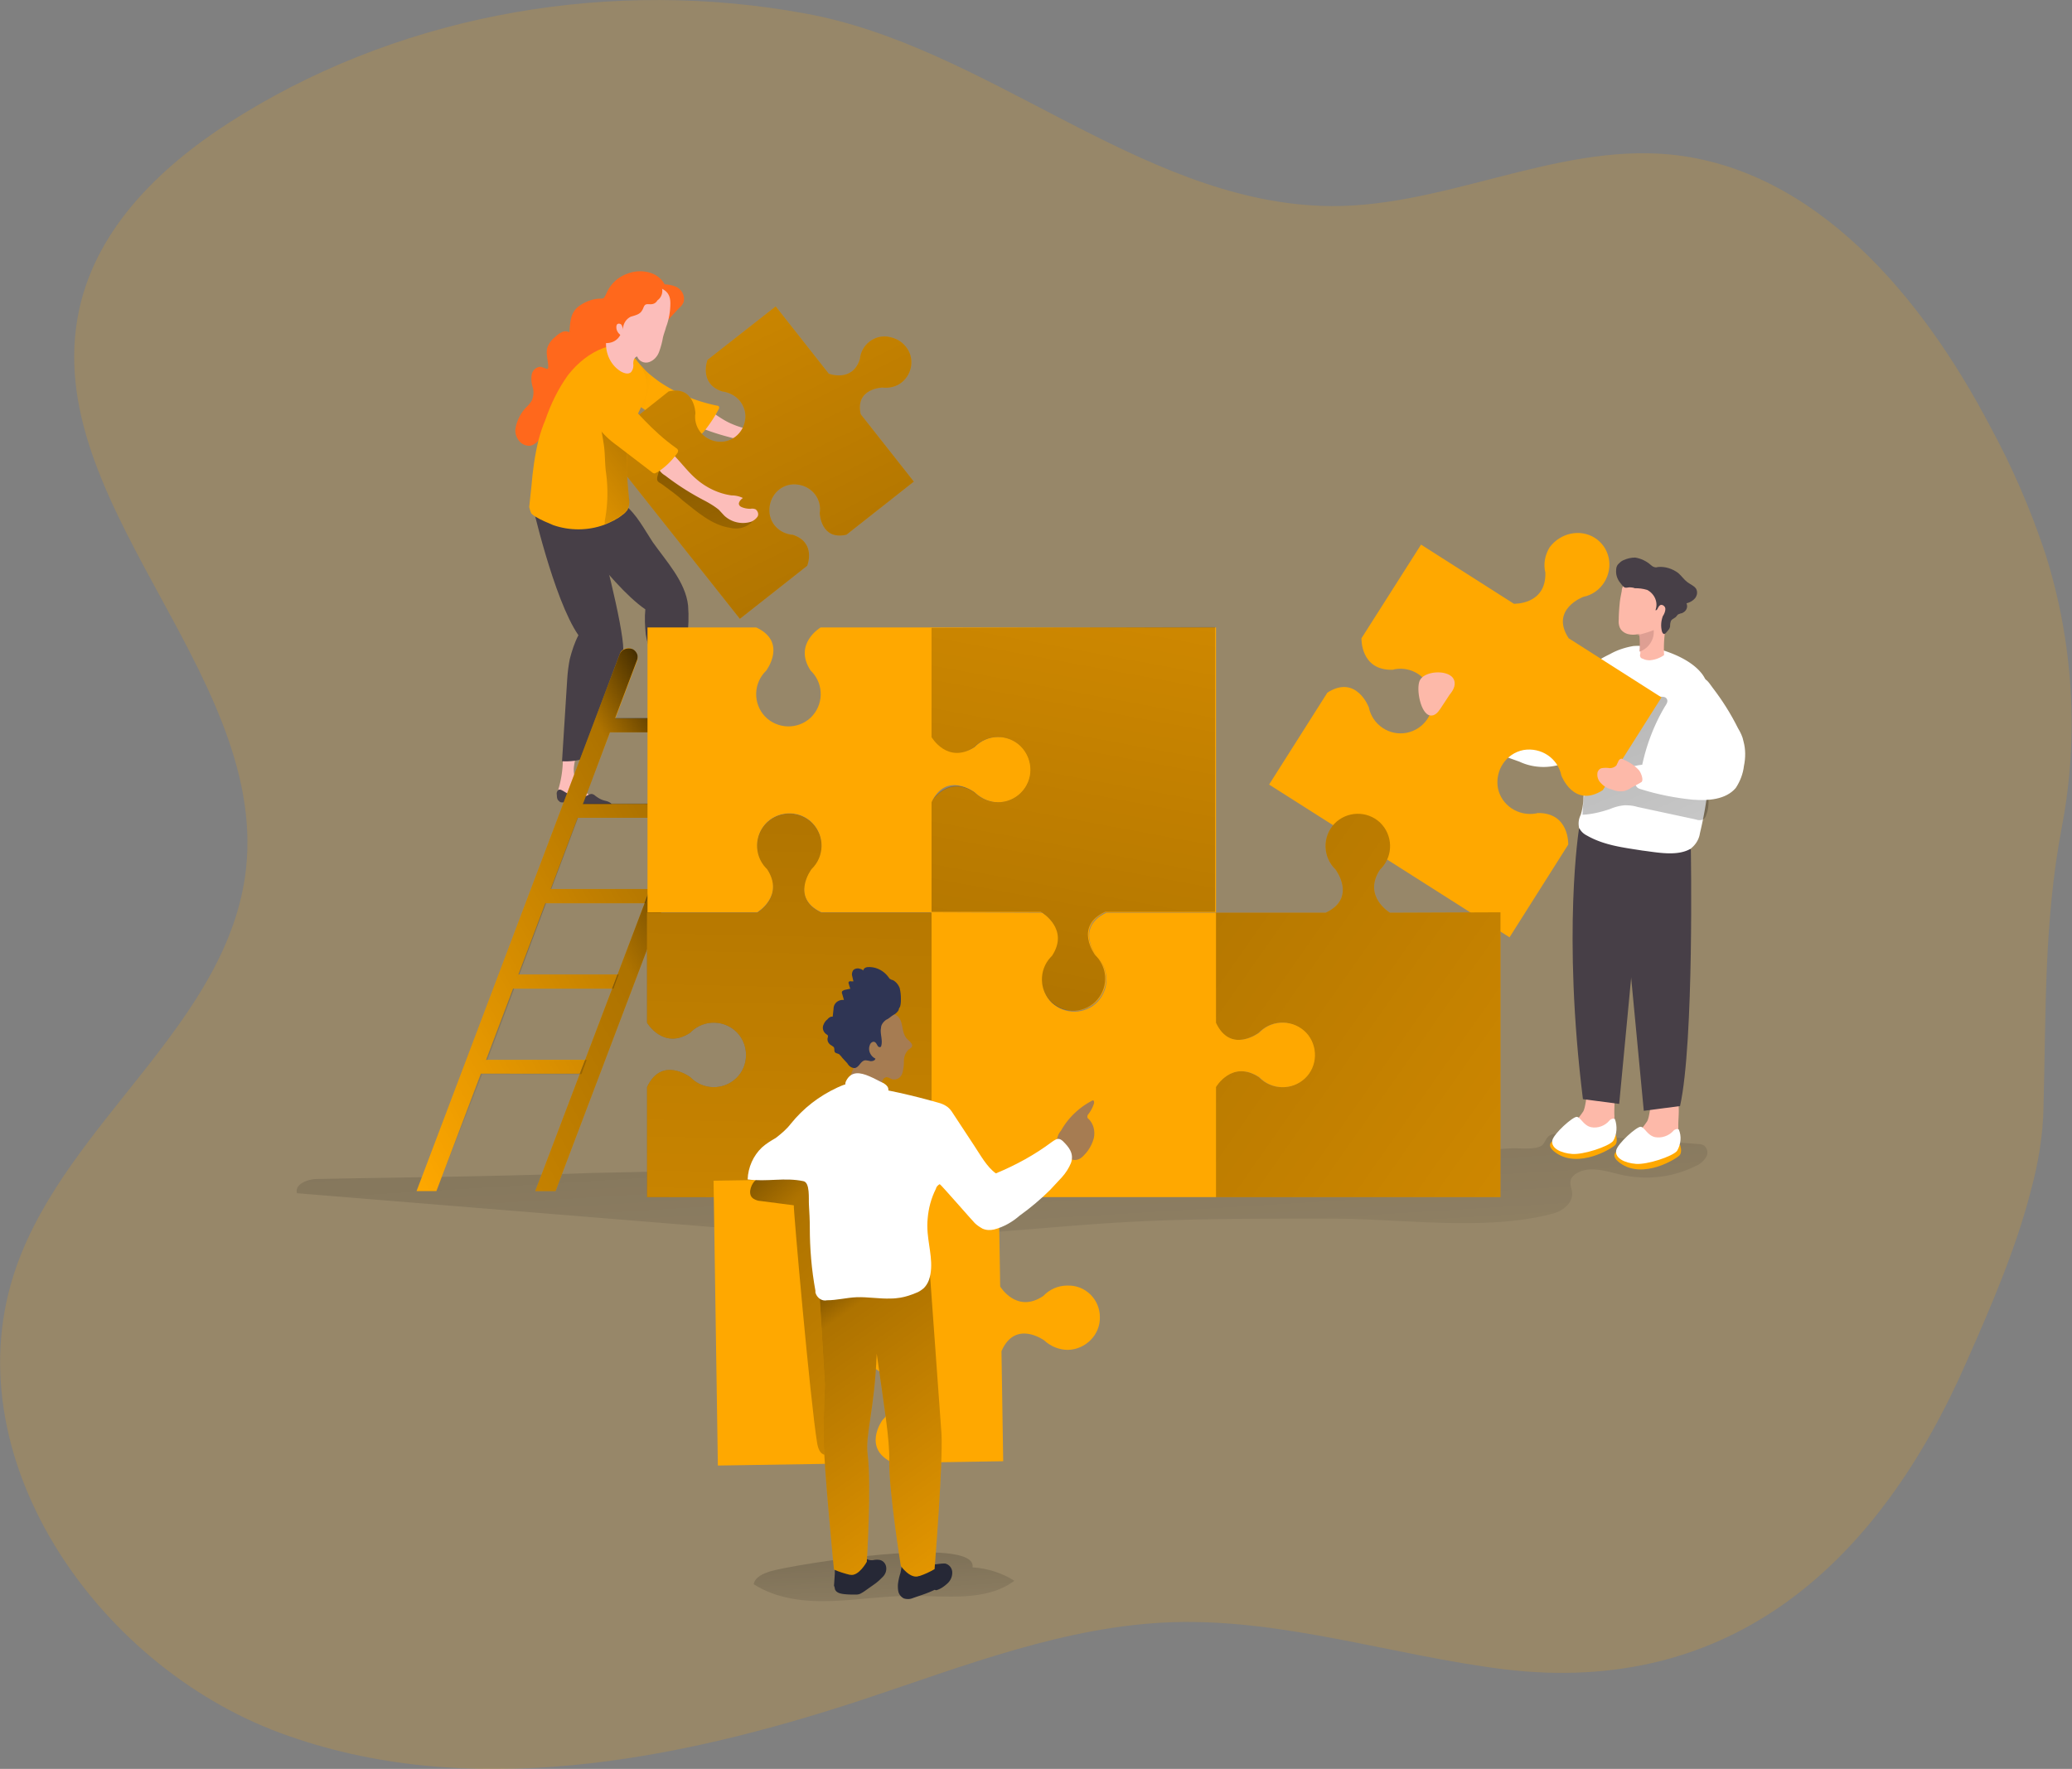 <svg xmlns="http://www.w3.org/2000/svg" xmlns:xlink="http://www.w3.org/1999/xlink" width="480" height="409.9"><rect width="100%" height="100%" fill="#808080" stroke="none"/><style>.a{fill:#ffa800}.b{fill:#fff}.c{fill:#fcbdba}.d{fill:#473f47}.e{fill:#fdb9a9}</style><path d="M470.5 275.8c-3.5 13.7-9.5 27.5-14.9 39.7-20.2 46.2-54.1 77.8-107.3 71.3-25.6-3.2-50.8-11.7-76.6-10.9-24.7.8-48.2 10.1-71.7 17.9-43.6 14.4-91.9 23.7-135 7.8s-76.5-64.8-61.2-108.1C15.7 259.7 53 237 57 201.3 62 155 7.2 115 18.8 69.8c4.9-19 20.7-33.2 37.5-43.4C94.9 2.8 142.2-5 186.4 3.1c42.1 7.6 77.2 43 119.6 44.6 27.4 1.1 53.7-14.5 80.9-11.9 33.7 3.3 58.5 33.1 74.2 63.1 5.1 9.4 9.3 19.1 12.7 29.3 6.5 20.5 7.9 42.5 3.8 63.7-4.1 21.8-3.6 42.2-4.2 64.6-.1 6.5-1.2 13-2.9 19.3z" opacity=".18" class="a"/><linearGradient id="A" gradientUnits="userSpaceOnUse" x1="202.75" y1="328.526" x2="205.571" y2="382.746"><stop offset=".01"/><stop offset=".08" stop-opacity=".69"/><stop offset=".21" stop-opacity=".32"/><stop offset="1" stop-opacity="0"/></linearGradient><path d="M178.5 364.1c-1.6.5-3.6 1.3-3.9 3 5.3 3.4 11.7 4.1 17.9 3.9 6.1-.2 12.4-1.2 18.5-1.2 8.2 0 17.4 1.4 24-3.5-2.9-1.8-6.2-2.9-9.7-3.1 1.2-7.6-41.9-.6-46.8.9z" fill="url(#A)"/><linearGradient id="B" gradientUnits="userSpaceOnUse" x1="223.134" y1="125.627" x2="234.961" y2="319.533"><stop offset=".01"/><stop offset=".08" stop-opacity=".69"/><stop offset=".21" stop-opacity=".32"/><stop offset="1" stop-opacity="0"/></linearGradient><path d="M73.5 273.2c-2.2 0-5.3 1.2-4.7 3.3l100.7 8.2c11.8 1 23.7 1.9 35.6 1.9 18 0 35.9-2.2 53.9-3.3 16.9-1 33.8-.9 50.7-.9 15.6.1 34.9 2.9 50.1-1.2 2.3-.6 4.6-2.5 4.4-4.8-.1-1.1-.7-2.2-.2-3.3.3-.5.7-.9 1.2-1.2 3.2-1.9 7.1-.4 10.7.4 5.8 1.2 11.7.5 16.9-2.1 1-.4 1.8-1.1 2.4-2s.4-2.1-.5-2.8a3.08 3.08 0 00-1.3-.3l-30.8-2.4c-1.2-.2-2.3-.1-3.4.3-1.2.6-1.2 1.9-2.1 2.5-1.6 1-5.2.5-7 .6l-14 .8-28 1.2-57.4 1.3-113.5 2.4c-21.3.8-42.5 1-63.7 1.4z" fill="url(#B)"/><g fill="#ff681c"><path d="M150.9 63.3c-1.7-.6-3.7-.6-5.5.1-2.3.8-4.1 2.5-5 4.8 0 .6-.5 1-1.1 1h-.1c-2 0-3.9.8-5.4 2-1.7 1.5-1.7 3.5-1.9 5.8a1.91 1.91 0 00-1.8 0c-.6.3-1.1.7-1.5 1.1-.8.6-1.3 1.3-1.7 2.2-.6 1.4.1 3.2.1 4.7 0 .1 0 .3-.1.4s-.3.1-.4 0c-.4-.1-.8-.3-1.2-.4-1.1 0-1.9.8-2.1 1.7-.2 1-.1 2 .2 3s.2 1.9-.1 2.9c-.3.6-.8 1.2-1.2 1.6-1.4 1.3-2.4 3.3-2.7 5.2-.1 1 .2 1.9.8 2.7s1.5 1.2 2.5 1.2c2.3-.3 3.1-3.5 5.2-4.2 2.1-.8 4.6-3.3 6-5.3 1.2-1.6 2.2-3.5 4.1-4.1.6-.1 1.2-.4 1.7-.7.4-.3.7-.7.9-1.1.8-1.2 1.3-2.4 1.8-3.7.7-2.6 0-5.6 1.2-8 .8-1.4 2-2.4 3.6-2.8.7-.2 1.3-.2 1.9-.4.8-.2 1.4-.6 2.1-1 1.6-1 2.9-2.6 3.2-4.5 0-1.8-1.7-3.6-3.5-4.2z"/><path d="M156.5 66.4c1.4.6 2.2 2 1.9 3.5-.2.6-.6 1.1-1.1 1.5l-2.5 2.7-1.1-3.7c-.1-.7-.5-1.3-1-1.8-.7-.4-1.6-.4-2.3 0-.8.4-1.3 1-2 1.3-.2.1-.4.2-.6.1s-.2-.5-.1-.8c1.3-3.1 5.8-4 8.8-2.8z"/></g><path d="M158.2 169a8.1 8.1 0 001.2 3.6c1.1 1.3 3 2 4.5 3.1.3.2.6.5.7.8 0 .4-.2.7-.6.8-.3.1-.7.1-1 .1-1.5-.3-3.2-.4-4.7-.5-.8 0-1.7.1-2.2-.6-.3-.5-.5-1.2-.3-1.7.1-2.2 0-4.5-.6-6.7-.2-.6-.2-1.1-.2-1.6a1.51 1.51 0 011.7-1.2c.3.1.5.2.7.3 1 .6.7 2.5.8 3.6zm-25.2 8.4c-.2 1.2 0 2.6.5 3.7.8 1.6 2.5 2.6 3.7 3.8.3.2.5.6.5 1-.1.3-.4.6-.7.6s-.7 0-1-.1c-1.4-.6-3-1-4.5-1.3-.8-.1-1.7-.3-2-1-.2-.6-.2-1.2 0-1.7a25.17 25.17 0 00.9-6.7c-.1-.6 0-1.2.2-1.6.3-.8 1.2-1.2 2-.8.2.1.5.3.6.5.5.7-.1 2.6-.2 3.6z" class="c"/><g class="d"><path d="M128 116.1s13 19.3 21.5 25.1c-.2 1.9-.1 3.8.1 5.8.5 3.2 1.9 5.9 2.4 8.9l1.6 10.3c.1.5.2 1.1.7 1.2.3.1.6.1.9 0l3.6-1c-.2-6.2-.1-12.4.4-18.6.3-2.5.4-5 .2-7.5-.6-5.5-5.1-10.3-8.2-14.7-1.8-2.7-3.8-6.6-6.5-8.6-2.2-1.6-5.3-.9-8-.6-2 .2-4.1.1-6.1-.5-.8-.3-1.8-.3-2.6.2z"/><path d="M123.1 116s5.1 22.8 10.9 31.2c-.9 1.7-1.5 3.6-2 5.5-.3 1.5-.5 3.1-.6 4.7l-1.2 19c1.8.1 3.6-.1 5.4-.7l6.6-16.7c1.2-2.7 2-5.6 2.2-8.4 0-5.7-5.5-26.5-6-27.6-1.4-2.4-4.6-2.7-7.2-3.5-2-.6-3.8-1.4-5.6-2.7-.8-.6-1.6-1.1-2.5-.8z"/></g><path d="M169.7 98.3c2.8 1.2 5.9 1.7 8.8 1.3.9-.3 1.8-.3 2.7-.1-.4.6-.8 1.3-.2 1.8.2.1.4.2.6.2.8.1 1.4 0 2.2-.2a1.39 1.39 0 011.1-.2c.7.2 1.1.9 1 1.5-.2.7-.6 1.2-1.2 1.5-1.9 1.2-4.3 1.4-6.3.4-.6-.3-1.1-.7-1.7-1.1-1.2-.5-2.3-.9-3.6-1.1-3.6-.8-7.1-1.7-10.6-3.1-1.1-.3-1.9-1-2.5-1.8-.7-1.7.6-4.6 2.6-3.5 2.4 1.5 4.6 3.4 7.1 4.4z" class="c"/><use xlink:href="#Q" class="a"/><linearGradient id="C" gradientUnits="userSpaceOnUse" x1="2922.544" y1="-1171.089" x2="2901.704" y2="-1147.677" gradientTransform="matrix(-.834 .59 .59 .834 3247.361 -663.838)"><stop offset=".01"/><stop offset=".08" stop-opacity=".69"/><stop offset=".21" stop-opacity=".32"/><stop offset="1" stop-opacity="0"/></linearGradient><use xlink:href="#Q" fill="url(#C)"/><use xlink:href="#R" class="a"/><linearGradient id="D" gradientUnits="userSpaceOnUse" x1="224.441" y1="192.65" x2="106.296" y2="-47.24"><stop offset=".01"/><stop offset=".08" stop-opacity=".69"/><stop offset=".21" stop-opacity=".32"/><stop offset="1" stop-opacity="0"/></linearGradient><use xlink:href="#R" fill="url(#D)"/><linearGradient id="E" gradientUnits="userSpaceOnUse" x1="158.046" y1="89.507" x2="170.31" y2="149.655"><stop offset=".01"/><stop offset=".08" stop-opacity=".69"/><stop offset=".21" stop-opacity=".32"/><stop offset="1" stop-opacity="0"/></linearGradient><path d="M158.2 116c3.4 2.7 6.8 5.7 10.9 6.3 1.6.4 3.3.1 4.6-.9.5-.3.8-.8.7-1.3-.2-.7-1-.9-1.6-1.1-3.2-.4-6.1-1.5-8.8-3.2-1-.7-1.9-1.4-2.8-2.3l-6.6-6c-.2-.2-.4-.3-.7-.3s-.5.3-.6.6c-.4.9-.8 1.7-1 2.6-.2 1 0 1.2.9 1.7 1.9 1.4 3.5 2.5 5 3.9z" fill="url(#E)"/><path d="M161.3 111c2.3 2 5.2 3.4 8.2 3.8.9 0 1.8.2 2.6.6-.6.4-1.2 1.2-.8 1.7.1.2.3.3.5.4.7.3 1.4.4 2.1.4.4-.1.8 0 1.1.1.6.4.8 1.2.5 1.7-.4.6-1 1-1.5 1.2a6.34 6.34 0 01-6.2-1.4l-1.3-1.4c-1-.8-2-1.4-3.1-2a60.71 60.71 0 01-9.3-5.9 3.98 3.98 0 01-1.9-2.5c-.2-1.8 1.8-4.2 3.5-2.6 1.9 1.8 3.5 4.1 5.6 5.9z" class="c"/><path d="M123.1 119c.3.3.6.5.9.7 1.3.8 2.8 1.4 4.2 2 3.8 1.3 8 1.3 11.8-.1 1.5-.6 3-1.3 4.2-2.3.5-.3.9-.8 1.2-1.2.4-.9.5-1.7.3-2.6-.4-4.6-.9-9.3 0-13.8.3-1.5.8-3 1.3-4.4 1.1-1.9 2-3.9 2.7-6 .5-2.6-.2-5.4-1.9-7.4-1.7-2.3-5-4.2-7.9-3.3-3.3 1.2-6.1 3.5-8.3 6.3-2.3 3.2-4 6.7-5.3 10.5-.6 1.4-1.1 2.9-1.5 4.4-.9 3.6-1.4 7.3-1.7 11-.2 1.5-.3 3.1-.5 4.7.1.3.2.9.5 1.5z" class="a"/><linearGradient id="F" gradientUnits="userSpaceOnUse" x1="2896.488" y1="-1139.545" x2="2942.763" y2="-1137.053" gradientTransform="matrix(-.834 .59 .59 .834 3247.361 -663.838)"><stop offset=".01"/><stop offset=".08" stop-opacity=".69"/><stop offset=".21" stop-opacity=".32"/><stop offset="1" stop-opacity="0"/></linearGradient><path d="M140 121.5c1.5-.6 3-1.3 4.2-2.3.5-.3.9-.8 1.2-1.2.4-.9.5-1.7.3-2.6-.4-4.6-.9-9.3 0-13.8-.6-.6-1.2-1.1-1.7-1.5-1.3-1.2-3.4-3.4-5.3-3.2a69.82 69.82 0 011.2 6.3c.3 2.1.2 4.3.5 6.4.5 3.7.4 7.5-.3 11.1 0 .4 0 .6-.1.8z" fill="url(#F)"/><path d="M156.6 103.8c.2.1.4.3.5.6 0 .2-.1.5-.2.6-1.2 1.7-2.8 3.3-4.6 4.4l-.6.3c-.3 0-.5-.1-.7-.3l-8.1-6.2c-1.7-1.2-3.3-2.7-4.5-4.4-1-1.5-1.6-3.2-2.1-4.9-1.6-5.1 3.3-7.3 6.5-3.6 4.4 4.8 8.3 9.6 13.8 13.5z" class="a"/><path d="M155.9 176.5c-.2-.4-.1-.8.1-1.1.3-.3.8-.2 1.2 0 .9.4 1.7.8 2.6 1 1 .3 1.9.1 2.7-.3.5-.3 1-.7 1.4-.7.3 0 .5.1.8.3.9.4 1.7.8 2.6.9.4 0 .8.2 1.1.4.1.1.2.2.2.3 0 .3-.3.5-.5.6-2.9 1.1-6 .7-9 .4H158c-.5.1-1.2.4-1.5 0a7.59 7.59 0 01-.6-1.8zm-26.9 7.7c-.1-.4 0-.8.3-1.1.4-.3.8 0 1.2.2.8.5 1.6 1 2.5 1.2a4.16 4.16 0 002.7 0c.5-.2 1-.6 1.5-.5.3.1.5.2.7.4.8.6 1.5 1 2.5 1.2.4.1.8.3 1.1.5.1.1.1.2.2.3 0 .3-.3.5-.6.5-3 .8-6 0-9-.8-.3-.1-.7-.2-1.1-.2-.5 0-1.2.2-1.5-.3-.4-.2-.5-.8-.5-1.4z" class="d"/><path d="M154.3 75.8c-.2.8-.5 1.5-.7 2.3-.2 1.2-.5 2.3-.9 3.4s-1.2 2-2.3 2.4c-1.2.4-2.4-.2-2.8-1.3-.7.2-.9 1-.9 1.6.1.7 0 1.3-.4 1.9-.6.8-1.8.4-2.6-.1-2.5-1.6-3.7-4.7-3.2-7.6.7-3.1.7-6.7 2.4-9.3.6-.9 1.4-1.6 2.3-2.2.8-.6 1.7-1 2.7-1.1.7 0 1.3 0 2 .2 2.9.5 5.4 1 5.4 4.2 0 1.8-.3 3.8-1 5.6z" class="c"/><path d="M150.7 70.5c-.5 0-1-.1-1.3.2s-.4.9-.7 1.3c-.5.9-1.7 1.1-2.6 1.4-1.2.6-1.8 1.8-1.8 3.1 0-.4-.1-.8-.3-1.2a.78.78 0 00-1-.2c-.1.2-.2.3-.2.5-.1.8.3 1.5.9 2-.6 1.2-1.8 1.9-3.2 1.9a1.92 1.92 0 01-1.2-.4c-.2-.2-.4-.5-.5-.8-.8-2.2.4-4.5.7-6.8 0-.8.2-1.6.4-2.4.3-.6.6-1.1 1.1-1.4 1.2-1.5 3-2.7 4.9-3.3 1.8-.5 5.5-.3 6.9 1.2 1 1.2.8 3.1-.5 4-.4.7-1 .9-1.6.9z" fill="#ff681c"/><linearGradient id="G" gradientUnits="userSpaceOnUse" x1="183.715" y1="141.961" x2="181.658" y2="385.467"><stop offset=".01"/><stop offset=".08" stop-opacity=".69"/><stop offset=".21" stop-opacity=".32"/><stop offset="1" stop-opacity="0"/></linearGradient><use xlink:href="#S" fill="url(#G)"/><g class="a"><path d="M101.1 276h-4.6l47.1-124.5c.3-.9 1.2-1.3 2-1.3 1.2 0 2.1 1 2.1 2.1 0 .3 0 .5-.1.8L101.1 276zm27.6 0H124l47.8-125.9h4.6z"/><path d="M164.3 169.7h-24.4l1.2-3.2h24.4zm-7.5 19.8h-24.4l1.2-3.2H158zm-7.5 19.8h-24.4l1.3-3.3h24.3zm-7.5 19.8h-24.3l1.2-3.3h24.4zm-7.5 19.7H110l1.2-3.2h24.4z"/></g><linearGradient id="H" gradientUnits="userSpaceOnUse" x1="175.086" y1="183.3" x2="75.92" y2="240.176"><stop offset=".01"/><stop offset=".08" stop-opacity=".69"/><stop offset=".21" stop-opacity=".32"/><stop offset="1" stop-opacity="0"/></linearGradient><path d="M141.3 169.7l-6.2 16.5h23l-1.2 3.3h-23l-6.2 16.5h23l-1.2 3.3h-23l-6.2 16.5h23l-1.2 3.3h-23l-6.2 16.5h23l-1.2 3.3h-23L101.1 276h-4.6l47.1-124.5c.5-1.1 1.8-1.5 2.9-1.1.7.3 1.2 1.1 1.2 1.7 0 .3 0 .5-.1.8l-5.1 13.5h23l-1.2 3.3h-23z" fill="url(#H)"/><linearGradient id="I" gradientUnits="userSpaceOnUse" x1="178.416" y1="196.86" x2="4.487" y2="296.606"><stop offset=".01"/><stop offset=".08" stop-opacity=".69"/><stop offset=".21" stop-opacity=".32"/><stop offset="1" stop-opacity="0"/></linearGradient><path d="M128.7 276H124l47.8-125.9h4.6z" fill="url(#I)"/><path d="M357.1 168.3a5.45 5.45 0 01-2.4 1.2c-.8 0-1.6-.1-2.3-.4l-11.3-3.7c-1.8 1.3-2.2 3.9-1 5.8 1.2 1.2 2.6 2.1 4.1 2.5l7.8 2.8c3.6 1.7 7.9 1.6 11.4-.1 2.3-.8 4.9-1.7 6-3.9 1.2-2.2.3-5.1.7-7.6.4-1.6.8-3.3 1-4.9 0-1.4-1.2-3.6-2.9-3.3-1.4.3-2.5 2.8-3.3 3.9-2.1 2.8-4.7 5.5-7.8 7.7z" class="b"/><path d="M339.7 164.7c-.1-.3-.3-.6-.6-.9a.96.96 0 00-.9-.2c-.3.2-.5.6-.5.9 0 .1 0 .3-.1.4s-.2 0-.4 0c-1.2-.3-2.6-.5-3.9-.6a.89.89 0 00-1 .6v.5c.1.5.4.9.7 1.2.7 1.1 1 2.5 2 3.3.7.4 1.4.6 2.1.5.8 0 1.4-.2 2.2-.1.5.1 1.1.1 1.4-.2s.6-.7.5-1.2c-.1-.7-.3-1.3-.7-1.9 0-.8-.4-1.6-.8-2.3zm31.7 85.3c-4.3-1-3.5 5.2-4.6 7.5-.8 1.2-1.6 2.2-2.7 3.1s-1.7 2.1-1.9 3.5c0 .3 0 .5.2.8s.6.5.9.5c2.5.8 5.2.5 7.4-.8 1.1-.5 1.9-1.3 2.6-2.4.5-1.2.7-2.3.7-3.6-.2-2.5.9-7.8-2.6-8.6z" class="e"/><path d="M367.5 262.7s-12.4.6-7.1 4.4 13.1-1 13.8-1.8.1-2.4.1-2.4l-6.8-.2z" class="a"/><path d="M373.7 264.4c-1.1 1.3-6.9 3.2-9.5 3s-4.9-1.3-4.6-3.1c.3-1.6 4.8-5.6 5.7-5.5s1.5 2 3.3 2.4c1.5.3 3.2-.3 4.2-1.5.3-.4.9-.6 1.3-.4.6 1.6.5 3.6-.4 5.1z" class="b"/><path d="M386.2 252.4c-4.3-1.1-3.5 5.2-4.6 7.4-.8 1.2-1.6 2.2-2.7 3.1s-1.7 2.1-1.9 3.5c0 .3 0 .5.2.8s.6.5.9.5c2.5.7 5.2.5 7.4-.8 1.1-.5 1.9-1.3 2.6-2.4a8.75 8.75 0 00.7-3.5c-.1-2.5 1.1-7.8-2.6-8.6z" class="e"/><path d="M382.4 265.1s-12.4.5-7.1 4.4 13.1-1 13.8-1.8.1-2.4.1-2.4l-6.8-.2z" class="a"/><path d="M388.5 266.7c-1.1 1.3-6.9 3.2-9.5 3s-4.9-1.3-4.6-3.1c.3-1.6 4.8-5.6 5.7-5.5s1.5 2 3.3 2.4c1.5.3 3.2-.3 4.2-1.4.3-.4.9-.6 1.3-.4.7 1.6.5 3.5-.4 5z" class="b"/><g class="d"><path d="M375 196.3l5.8 61.1 8.4-1.1c3.3-14.9 2.5-59.5 2.5-59.5l-16.7-.5z"/><path d="M380.9 194.7l-5.8 61.1-8.4-1.1c-4.8-38.7-.9-62.7-.9-62.7l15.1 2.7z"/></g><path d="M366.6 172.6c-.1-1.2-.4-2.2-.5-3.4-.3-2.3-.2-4.6.1-6.9.4-2.4 1.2-4.8 2.2-7.1 1-1.9 2.7-2.7 4.7-3.7 1.6-.9 3.5-1.5 5.3-1.8 1.3-.1 2.6 0 3.8.2 3.9.8 9.1 2.7 11.8 5.9 2 2.3 2.3 5.7 2.3 8.7a137.52 137.52 0 01-.3 12.8c0 .6-.1 1.2-.1 1.8-.2 4.7-1 9.4-2.1 14-.2 1.4-1 2.7-2.2 3.6-3.1 1.8-7.8.8-11.1.4-4.4-.7-8.9-1.2-12.9-3.5-.8-.4-1.4-1-1.8-1.8-.2-1.1-.1-2 .4-3 1.3-4.3.3-8.9.3-13.4 0-.8.1-1.6.1-2.4v-.4z" class="b"/><linearGradient id="J" gradientUnits="userSpaceOnUse" x1="344.072" y1="99.732" x2="432.986" y2="308.477"><stop offset=".01"/><stop offset=".08" stop-opacity=".69"/><stop offset=".21" stop-opacity=".32"/><stop offset="1" stop-opacity="0"/></linearGradient><path d="M380.5 180.5c1.1.7 2.2 1.2 3.5 1.3 3.6 1.1 7.3 1.6 10.9 2.7.3 0 .5.2.7.3.2.2.2.5.2.8 0 1.1-.1 2.1-.5 3.1-.1.5-.4 1-.8 1.2a2.21 2.21 0 01-1.6 0l-13.5-2.9c-1-.3-1.9-.4-3-.4-1.2.1-2.3.4-3.5.9-2.1.7-4.2 1.2-6.3 1.3.1-2.6.4-5.2 1-7.7.2-.8.5-1.4.9-2.1.5-.7 1-1.3 1.5-1.8 2.2-2.3 3.6-5.1 5.9-7.4 1.2-1.2 2.6-1.9 3.6-3.3.4-.5 3.9-5 3.6-5.5.7.9 2.4 0 3 .9.4.6 0 1.2-.4 1.8-2.6 4.4-4.4 9.2-5.4 14.2-.4 1.4-.8 1.8.2 2.6z" fill="url(#J)"/><path d="M369.4 124.6c3.5 2.2 4.5 6.8 2.2 10.4-1.1 1.7-2.8 2.9-4.8 3.3 0 0-7.8 2.9-3.4 9.6l21.5 13.7-13.6 21.5c-6.7 4.3-9.6-3.4-9.6-3.4-.8-4-4.7-6.6-8.8-5.9-4 .8-6.6 4.7-5.9 8.8.8 4 4.7 6.6 8.8 5.9.1 0 .2 0 .3-.1 7.5-.2 7.2 7.3 7.2 7.3l-13.6 21.5-55.7-35.4 13.5-21.3c6.7-4.3 9.6 3.4 9.6 3.4.8 4 4.7 6.7 8.8 5.9 4-.8 6.7-4.7 5.9-8.8-.8-4-4.7-6.7-8.8-5.9-.1 0-.2.1-.4.1-7.5.2-7.2-7.3-7.2-7.3l13.8-21.7 21.5 13.7s7.5.3 7.3-7.2c-.5-2-.1-4.1 1-5.9 2.5-3.3 7-4.3 10.4-2.2z" class="a"/><path d="M402.6 168.7c.6 1 1.1 2 1.3 3.1.5 1.8.5 3.8.1 5.7-.2 1.8-.9 3.6-1.9 5.1-2.3 2.7-6.4 3-10 2.7-4-.4-8.1-1.2-11.9-2.4-.4-.1-.7-.2-1-.5-.3-.4-.6-.8-.7-1.2-.3-1.2-.5-2.3-.6-3.5 4.1-1.2 8.6-.2 12.9-.9 1.1 0 1.8-.9 1.8-1.8 0-.2 0-.4-.1-.6-.2-2.4-1.7-4.5-2.4-6.8-.7-2.2-.6-4.6.2-6.8.5-1.5 1.6-2.9 3.1-3.5 1.7-.6 2.4.8 3.3 2 2.3 3 4.2 6 5.9 9.4z" class="b"/><path d="M376.3 176.1l-.6-.3c-.3 0-.6.2-.8.6-.1.3-.3.6-.4.9-.4.5-1.1.7-1.6.7-.6-.1-1.2-.1-1.8 0-.2 0-.5.2-.6.3-.2.2-.3.4-.4.6-.2 1 .1 1.9.8 2.6s1.4 1.2 2.4 1.4c1 .4 1.9.6 3 .4.6-.2 1.1-.4 1.5-.7l2-1.1c.2-.1.3-.2.5-.3.5-.6-.2-2.2-.6-2.7-1-1.1-2.1-1.8-3.4-2.4zm-1.3-32.6c0-1.2.1-2.4.2-3.5.1-1.2.3-2 .5-3.1 0-.6.3-1.2.8-1.5 1.5-1 3.4-1.4 5.2-1.3a5.2 5.2 0 013.8 1.3c.6.8 1 1.7 1.1 2.7.1 2.6-.2 5.2-.8 7.7-.3 2-.4 3.9-.3 6a6.62 6.62 0 01-3.3 1.2c-.6 0-1.1-.1-1.5-.3-.3-.1-.6-.2-.7-.5-.1-.2-.1-.5 0-.7v-.7c.1-1.2.1-2.3-.1-3.5 0-.1 0-.2-.1-.3h-.6c-.6.1-1.2.1-1.7 0a3.1 3.1 0 01-1.8-.9c-.6-.6-.8-1.6-.7-2.6z" class="e"/><path d="M377.5 136.1c-.4 0-.8.2-1.2 0-.4-.3-.7-.7-1-1.1-.7-.9-1-1.9-.9-3 0-.5.2-1 .5-1.3s.7-.7 1.2-.9c.9-.4 1.8-.6 2.7-.6 1.3.2 2.6.8 3.6 1.7.2.2.5.4.8.5s.6.1.8 0c1.7-.2 3.5.4 4.8 1.4.8.7 1.3 1.5 2.1 2.1s1.5.8 2 1.5c.4.7.3 1.5-.2 2.2-.5.6-1.2 1-2 1.2.4 1-.1 1.9-1.1 2.3-.3 0-.6.2-.9.3-.2.2-.3.4-.5.6-.5.4-1.1.5-1.2 1.2-.1.3-.1.6-.1.8 0 .4-.2.8-.5 1.1-.2.2-.5.7-.8.8s-.5-.3-.6-.6c-.3-1.2-.2-2.4.2-3.5.4-.6.6-1.2.6-1.7 0-.7-.9-1.2-1.3-.8-.5.4-.5 1.2-1 1.1.7-1.8-.2-3.8-1.9-4.7-1-.3-1.9-.4-2.9-.4-.2-.1-.7-.2-1.2-.2z" class="d"/><path d="M379.2 147.2c1.3-.3 2.7-.7 3.9-1.2.2 2.2-1.2 4.3-3.3 5 .1-1.2.1-2.3 0-3.5 0-.1 0-.2-.1-.3h-.5z" fill="#de9f93"/><path d="M336.6 157.1c.4.6.5 1.3.3 2s-.6 1.3-1.1 1.9l-2.1 3.2c-.6.9-1.3 1.7-2.3 1.6-2.3-.2-3.4-6.2-2.5-8.1 1-2.2 6.2-2.6 7.7-.6z" class="e"/><use xlink:href="#T" class="a"/><linearGradient id="K" gradientUnits="userSpaceOnUse" x1="183.122" y1="151.46" x2="506.548" y2="378.206"><stop offset=".01"/><stop offset=".08" stop-opacity=".69"/><stop offset=".21" stop-opacity=".32"/><stop offset="1" stop-opacity="0"/></linearGradient><use xlink:href="#T" fill="url(#K)"/><g class="a"><path d="M238.6 178.4c0 4.1-3.4 7.5-7.5 7.5-2 0-3.9-.9-5.4-2.3-6.2-4.1-10 2.3-10 2.3v25.5h66v-66h-66v25.4c3.4 7.3 10 2.3 10 2.3 2.9-3 7.6-3.1 10.6-.2 1.4 1.5 2.3 3.5 2.3 5.5z"/><path d="M243.6 221.3c-3 2.9-3.1 7.6-.3 10.6 2.9 3 7.6 3.1 10.6.3 3-2.9 3.1-7.6.3-10.6l-.3-.3s-5-6.6 2.3-10h-15c0 .1 6.5 3.8 2.4 10z"/></g><linearGradient id="L" gradientUnits="userSpaceOnUse" x1="223.674" y1="312.678" x2="284.68" y2="-15.354"><stop offset=".01"/><stop offset=".08" stop-opacity=".69"/><stop offset=".21" stop-opacity=".32"/><stop offset="1" stop-opacity="0"/></linearGradient><path d="M215.7 145.5v25.4c3.4 7.3 10 2.3 10 2.3 2.9-3 7.6-3.1 10.6-.3 3 2.9 3.1 7.6.3 10.6s-7.6 3.1-10.6.3l-.3-.3c-6.2-4.1-10 2.3-10 2.3v25.5h25.4s6.4 3.7 2.3 10c-3 2.9-3.1 7.6-.3 10.6 2.9 3 7.6 3.1 10.6.3 3-2.9 3.1-7.6.3-10.6l-.3-.3s-5-6.6 2.3-10h25.5v-66l-65.8.2z" fill="url(#L)"/><g class="a"><path d="M215.7 211.4v66h66v-25.5s3.7-6.4 10-2.3c2.9 3 7.6 3.1 10.6.3s3.1-7.6.3-10.6c-2.9-3-7.6-3.1-10.6-.3l-.3.3s-6.6 5-10-2.3v-25.5h-25.4c-7.3 3.4-2.3 10-2.3 10 3 2.9 3.1 7.6.3 10.6s-7.6 3.1-10.6.3c-3-2.9-3.1-7.6-.3-10.6l.3-.3c4.1-6.2-2.3-10-2.3-10l-25.7-.1z"/><use xlink:href="#S"/></g><linearGradient id="M" gradientUnits="userSpaceOnUse" x1="186.397" y1="88.368" x2="177.185" y2="493.526"><stop offset=".01"/><stop offset=".08" stop-opacity=".69"/><stop offset=".21" stop-opacity=".32"/><stop offset="1" stop-opacity="0"/></linearGradient><use xlink:href="#S" fill="url(#M)"/><path d="M238.7 178.4c0 4.1-3.4 7.5-7.5 7.5-2 0-3.9-.9-5.4-2.3 0 0-6.6-5-10 2.3v25.5h-25.5c-7.3-3.4-2.3-10-2.3-10 3-2.9 3.1-7.6.3-10.6s-7.6-3.1-10.6-.3c-3 2.9-3.1 7.6-.3 10.6l.3.3c4.1 6.2-2.3 10-2.3 10H150v-66h25.2c7.3 3.4 2.3 10 2.3 10-3 2.9-3.1 7.6-.3 10.6 2.9 3 7.6 3.1 10.6.3 3-2.9 3.1-7.6.3-10.6l-.3-.3c-4.1-6.2 2.3-10 2.3-10h25.7v25.4s3.7 6.4 10 2.3c2.9-3 7.6-3.1 10.6-.2 1.5 1.5 2.3 3.5 2.3 5.5zm16.1 126.8c.1 4.1-3.3 7.5-7.4 7.6-2 0-4-.8-5.5-2.2 0 0-6.7-4.9-9.9 2.5l.4 25.5-25.5.4c-7.3-3.3-2.5-9.9-2.5-9.9 3-2.9 3-7.6.1-10.6s-7.6-3-10.6-.1-3 7.6-.1 10.6l.2.2c4.2 6.1-2.2 10-2.2 10l-25.5.4-1-66 25.2-.4c7.3 3.3 2.5 9.9 2.5 9.9-3 2.9-3 7.6-.1 10.6s7.6 3 10.6.1 3-7.6.1-10.6l-.2-.2c-4.2-6.1 2.2-10 2.2-10l25.7-.4.4 25.5s3.8 6.4 10 2.2c1.4-1.5 3.4-2.4 5.5-2.4 4.2-.2 7.6 3.2 7.6 7.3z" class="a"/><linearGradient id="N" gradientUnits="userSpaceOnUse" x1="149.544" y1="259.281" x2="268.872" y2="388.965"><stop offset=".01"/><stop offset=".08" stop-opacity=".69"/><stop offset=".21" stop-opacity=".32"/><stop offset="1" stop-opacity="0"/></linearGradient><path d="M174.8 273.7c-1 1.1-1.6 3.3-.2 4.1.5.3 1.1.5 1.6.5l7.7 1c-.2 0 3.8 45.4 5.4 55.1.2 1.2.7 2.6 1.8 2.7.7 0 1.3-.4 1.7-1.1 1.2-1.7 1.7-3.7 1.8-5.9 1.9-14.9 2.8-29.8 2.7-44.7 0-3-.1-6-1.5-8.6-1.8-2.9-4.8-4.8-8.1-5.4-4.2-.9-9.7-1.2-12.9 2.3z" fill="url(#N)"/><path d="M193.4 368v.2c.3.9 1.3 1.1 2.2 1.2s1.6.1 2.5.1c.4 0 .8 0 1.2-.2s.7-.4 1-.6l2.4-1.7c.7-.5 1.2-1 1.8-1.6s.9-1.4.8-2.2c-.1-.9-.7-1.5-1.4-1.7-.5-.1-1-.1-1.5 0-1.2.2-2.2-.4-2.9-1.3-.1-.5-.4-.9-.7-1.2-.4-.2-.8-.2-1.2-.1-.9 0-1.6.2-2.4.5s-1.4 1-1.7 1.7c-.1.4-.1.8-.1 1.2v2.3l-.2 2.9c.1 0 .1.3.2.5zm23.1.4c-1.6.8-3.3 1.3-5 1.9-.7.3-1.4.3-2.1.1-.6-.3-1-.8-1.2-1.3-.2-.6-.2-1.2-.2-1.8a12.66 12.66 0 01.6-2.8c.2-.9.3-1.7.4-2.6l.5-3.6 4.3 1c.5.1.9 1.8 1.2 2.2.4.6 1.1.9 1.7 1 .8-.1 1.4-.2 2.2-.2 1 .2 1.7 1.1 1.7 2.1s-.4 1.9-1.2 2.6-1.5 1.2-2.5 1.5l-.4-.1z" fill="#262836"/><use xlink:href="#U" class="a"/><linearGradient id="O" gradientUnits="userSpaceOnUse" x1="175.129" y1="288.701" x2="243.452" y2="384.346"><stop offset=".01"/><stop offset=".08" stop-opacity=".69"/><stop offset=".21" stop-opacity=".32"/><stop offset="1" stop-opacity="0"/></linearGradient><use xlink:href="#U" fill="url(#O)"/><path d="M252.9 255.1c.1-.1.2-.1.3-.1.3 0 .3.5.2.8-.3.9-.7 1.6-1.2 2.3-.2.2-.3.4-.3.7s.2.4.4.6c1.1 1.2 1.4 2.8 1.1 4.3-.4 1.5-1.2 2.9-2.2 3.9-.6.7-1.3 1.2-2.2 1.2-1.4 0-3.3-1.8-3.9-3.1-.5-1.2-.2-2.7.7-3.7 1.6-2.9 4.1-5.3 7.1-6.9zm-42.7-14.3c.5.5 1.2 1 1.1 1.6-.1.4-.5.6-.8.8a3.69 3.69 0 00-1.1 2.7c0 1-.1 1.9-.4 2.9-.4 1-1.3 1.5-2.3 1.3-.6-.2-1.2-.7-1.6-.4-.6.2-.6.7-.8 1.1-.6 1-1.7 1.4-2.9 1.3-1.1-.2-2.1-.6-3.1-1.1a4.44 4.44 0 01-1.1-.8c-.2-.4-.2-.8-.1-1.1.4-1.2.9-2.1 1.6-3.1 1.2-1.8 1.9-3.8 2-6 .1-1.5 0-3.2 1-4.3 1.3-1.5 4.4-1.5 6-.4 1.8 1.2.9 3.9 2.5 5.5z" fill="#a67c52"/><path d="M208.2 234c-.2.4-.5.7-.9 1-.8.4-1.3 1-2 1.3-.7.5-1.2 1.2-1.2 1.9-.3 1.3.5 2.9 0 4.3-.2.3-.7.1-.8-.2-.2-.3-.3-.6-.6-.8-.5-.3-1.1.2-1.2.7-.5 1.2.2 2.6 1.3 3.1-.1.5-.7.6-1.1.6-.5-.1-.9-.2-1.3-.2-1.1.2-1.3 1.6-2.4 1.8-.7 0-1.3-.4-1.7-1.1l-1.2-1.3c-.2-.3-.4-.5-.7-.8-.3-.2-.8-.2-1-.5s0-.9-.3-1.2c-.1-.1-.3-.2-.4-.3-.8-.4-1.2-1.2-.9-2v-.3c0-.1-.2-.2-.3-.3-.8-.5-1.1-1.5-.7-2.3a2.73 2.73 0 01.9-1.2c.3-.4.8-.7 1.2-.6l.2-1.8c0-1.2.9-2 2-2.1h.4l-.4-1.4c-.1-.2-.1-.4 0-.6.1-.1.3-.2.5-.3l1.4-.3c-.2-.4-.3-.9-.4-1.2-.1-.2 0-.4.2-.5.1 0 .2-.1.3 0h.6l-.3-1.3c-.1-.4 0-.8.2-1.2.3-.4.8-.5 1.2-.5.5.1.9.2 1.2.5 0-.5.6-.8 1.1-.8 1.8-.1 3.6.8 4.7 2.3.1.1.2.3.3.4.2.1.5.3.7.3.8.4 1.3 1.1 1.6 1.8.2.8.3 1.6.3 2.5 0 .7 0 1.2-.2 1.9-.2.3-.3.5-.3.7z" fill="#2f3554"/><g class="b"><path d="M201.4 249.4c1.2.5 2.2 1.1 3.3 1.6.3.2.6.4.9.8.2.3.3.8.1 1.2-.3.5-1 .3-1.4.1-2.4-.8-4.9-1.2-7.5-1.1-.4.1-.7-.1-.9-.4-.1-.4-.1-.7.1-1.1 1.2-2.4 3.3-2 5.4-1.1z"/><path d="M248.1 269.5c-.5 1.2-1.2 2.3-2.1 3.3l-2.7 2.9c-2.2 2.2-4.6 4.2-7.1 6-1.6 1.4-3.6 2.6-5.9 3.2-.9.2-1.8.2-2.7-.2-.7-.4-1.3-.8-1.8-1.3-.7-.7-7.9-9-8.1-9-.4.2-.8.6-.9 1.1-1.1 2.2-1.7 4.5-1.9 6.9-.1 1.1-.1 2.1 0 3.3.3 3.6 1.5 7.4.3 10.9-.3.8-.7 1.4-1.2 1.9-.6.5-1.2.9-1.8 1.1-1.2.5-2.4.9-3.6 1.1-.7.1-1.4.2-2.2.2-2.7.1-5.3-.4-8-.3-2.3.1-4.5.7-6.8.7-1.2.3-2.4-.6-2.7-1.8v-.4c-.9-4.9-1.3-9.8-1.3-14.7 0-1.7-.1-3.5-.2-5.2-.1-1.4.3-5.2-1.3-5.5-4.2-.9-8.6.2-12.9-.4.1-2.8 1.3-5.5 3.3-7.4 1-.9 2-1.5 3.2-2.2 1.3-1 2.5-2 3.5-3.3 2.9-3.6 6.5-6.4 10.8-8.4.7-.3 1.3-.6 2.1-.8h.5c.9-.1 1.8 0 2.7.2 6 1.1 12.1 2.4 18 4.1.8.2 1.5.5 2.2 1 .5.4.9.9 1.2 1.4l5 7.6c1.4 2.1 2.9 4.9 5 6.4 4.6-1.9 9-4.3 13-7.3.6-.4 1.2-.9 1.9-.6.2.1.4.2.6.4 1.3 1.3 2.7 2.8 1.9 5.1z"/></g><defs><path id="Q" d="M152.8 88.5c4 2.7 8.5 4.5 13.3 5.5.2 0 .5.1.5.4 0 .1 0 .3-.1.4a31.72 31.72 0 01-3.6 5.4c-.2.2-.4.4-.6.5-.5.1-1 .1-1.3-.2-3.1-1.2-6-2.6-9-4.1a21.05 21.05 0 01-6.8-5c-1-1.2-1.5-2.5-1.5-3.9 0-1.6 1.4-4.5 3.5-3.7 1 .4 1.7 1.4 2.4 2.1.9.9 2.1 1.8 3.2 2.6z"/><path id="R" d="M209.9 80.4c2 2.5 1.5 6.2-1 8.2-1.2 1-2.9 1.4-4.5 1.2 0 0-6.4.2-5 6.2l12.3 15.6-15.6 12.3c-6 1.4-6.2-5-6.2-5 .5-3.2-1.7-6.1-5-6.6-3.2-.5-6.1 1.7-6.6 5s1.7 6.1 5 6.6h.3c5.6 1.8 3.4 7.2 3.4 7.2l-15.6 12.3-32-40.4 15.5-12.3c6-1.4 6.2 5 6.2 5-.5 3.2 1.7 6.1 4.9 6.6s6.1-1.7 6.6-4.9c.3-1.6-.2-3.2-1.2-4.5-1-1.2-2.5-2-4.1-2.2-5.5-1.8-3.4-7.3-3.4-7.3L179.7 71 192 86.6s5.5 2.1 7.2-3.4c.3-3.2 3.2-5.6 6.4-5.2 1.9.3 3.3 1.1 4.3 2.4z"/><path id="S" d="M149.9 277.4v-25.5c3.4-7.3 10-2.3 10-2.3 2.9 3 7.6 3.1 10.6.3s3.1-7.6.3-10.6c-2.9-3-7.6-3.1-10.6-.3l-.3.3c-6.2 4.1-10-2.3-10-2.3v-25.5h25.5s6.4-3.7 2.3-10c-3-2.9-3.1-7.6-.3-10.6 2.9-3 7.6-3.1 10.6-.3 3 2.9 3.1 7.6.3 10.6l-.3.3s-5 6.6 2.3 10h25.5v66l-65.9-.1z"/><path id="T" d="M347.6 211.4v66h-66v-25.5s3.7-6.4 10-2.3c2.9 3 7.6 3.1 10.6.3 3-2.9 3.1-7.6.3-10.6-2.9-3-7.6-3.1-10.6-.3l-.3.3s-6.6 5-10-2.3v-25.5h25.5c7.3-3.4 2.3-10 2.3-10-3-2.9-3.1-7.6-.3-10.6 2.9-3 7.6-3.1 10.6-.3 3 2.9 3.1 7.6.3 10.6l-.3.3c-4.1 6.2 2.3 10 2.3 10l25.6-.1z"/><path id="U" d="M216.5 363.6c-1.2.7-2.3 1.2-3.5 1.6h-.1c-2 .8-4.2-2.3-4.2-2.3s-2.8-17.4-2.7-24.5c.1-4.9-1.1-12-2.9-24.7-.5 13.1-2.7 18.7-2.1 23.4.9 7.1-.2 24.8-.2 24.8s-1.9 3.5-3.9 3h-.1c-1.2-.3-2.5-.7-3.6-1.2 0 0-2.4-24.3-2.4-30.7s.3-12.1.3-12.1l-1.2-20.3 5.4-7.8.5-.2.4-.4 6-4.3s0 1.1-.1 2.7l4.6 2.5.5.3.5.1 7.7 1.3 2.7 37.4c.4 6.4-1.6 31.4-1.6 31.4z"/></defs></svg>